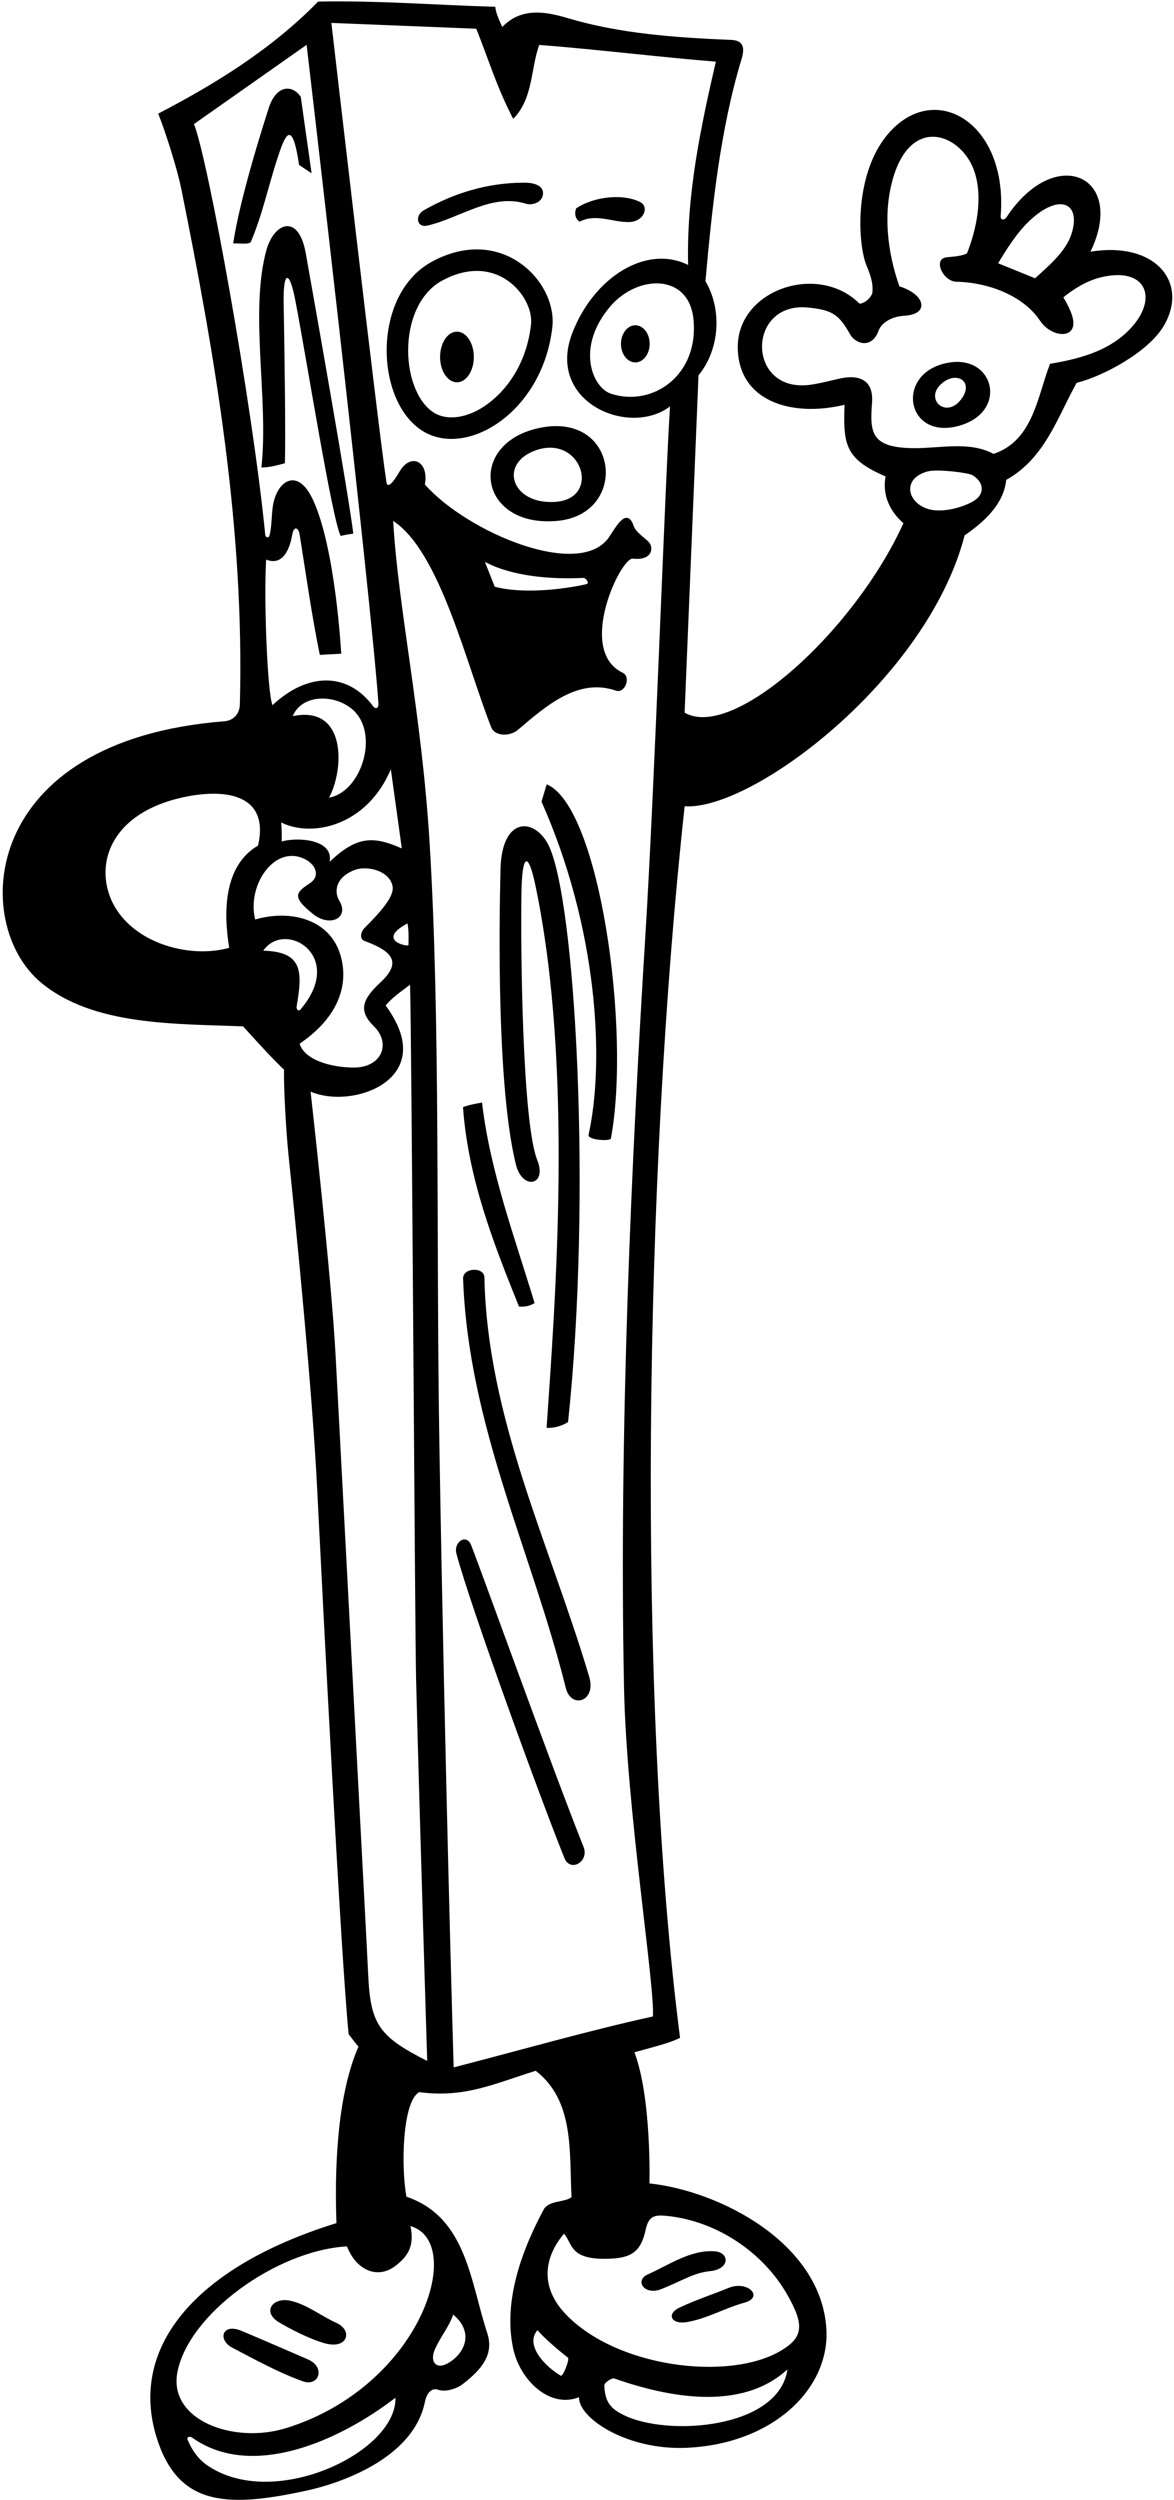 <?xml version="1.0" encoding="UTF-8"?>
<svg xmlns="http://www.w3.org/2000/svg" xmlns:xlink="http://www.w3.org/1999/xlink" width="328pt" height="698pt" viewBox="0 0 328 698" version="1.1">
<g id="surface1">
<path style=" stroke:none;fill-rule:nonzero;fill:rgb(0%,0%,0%);fill-opacity:1;" d="M 304.664 70.277 C 314.828 49.223 294.914 39.973 281.234 60.602 C 280.523 61.676 279.484 61.414 279.57 60.324 C 281.699 34.363 261.234 22.102 248.137 37.359 C 238.551 48.523 239.59 68.066 242.082 74.105 C 243.105 76.586 244.062 79.086 243.703 81.891 C 243.219 83.18 241.766 84.629 240.152 84.793 C 228.562 73.203 205.992 80.895 206.121 97 C 206.242 111.949 220.984 116.602 235.961 113.016 C 235.504 124.434 236.34 128.234 247.41 133.016 C 246.441 138.336 248.699 142.852 252.41 146.078 C 238.664 176.266 204.863 206.805 191.273 198.977 L 195.156 104.789 C 201.121 97.531 201.77 86.406 197.094 78.504 C 198.926 58.004 201.199 36.203 207.207 16.395 C 208.363 12.578 207.031 11.258 204.328 11.145 C 188.812 10.5 173.32 9.438 158.645 5.07 C 152.188 3.152 145.586 2.07 140.32 7.539 C 139.375 5.422 138.504 3.508 138.387 1.895 C 121.453 1.41 106.129 0.121 88.871 0.441 C 75.809 13.828 60.004 23.504 44.199 31.73 C 46.152 36.539 49.531 47.188 50.637 52.672 C 60.016 99.145 68.344 147.277 67.012 196.676 C 66.941 199.418 65.145 201.184 62.645 201.383 C -5.707 206.734 -8.281 257.848 11.422 274.297 C 25.957 286.426 48.773 285.793 67.906 286.555 C 71.293 290.262 75.797 295.293 79.359 298.648 C 79.223 302.656 79.832 315.012 80.625 322.672 C 82.73 342.906 87.215 387.797 88.594 415.355 C 90.23 448.113 95.266 546.906 97.41 567.953 C 98.219 568.922 99.336 570.586 100.164 571.371 C 93.871 585.727 93.512 607.184 94.004 620.676 C 54.121 633.035 35.156 656.012 44.234 681.988 C 50.484 699.863 64.133 700.074 85.918 695.305 C 94.324 693.465 115.379 686.711 118.695 670.672 C 119.422 667.168 121.285 666.781 122.387 667.188 C 124.441 667.941 127.566 666.949 129.293 665.617 C 134.664 661.461 138.066 657.277 136.133 651.398 C 131.402 637.027 130.359 619.004 113.551 613.305 C 112.008 604.828 112.426 586.785 117.098 584.113 C 129.699 585.758 137.559 581.965 149.676 578.145 C 160.48 586.531 159.031 600.562 159.676 613.465 C 157.578 614.918 154.031 614.273 152.094 616.531 C 146.008 627.738 140.512 642.152 143.352 655.594 C 145.273 664.699 153.746 672.531 161.77 669.27 C 161.566 675.141 175.27 684.215 192.004 683.406 C 216.246 682.234 232.012 666.672 230.867 649.988 C 229.234 626.125 201.035 611.691 181.449 609.594 C 181.449 609.594 182.086 585.82 177.254 572.984 C 181.629 571.738 186.93 570.512 189.996 568.953 C 177.82 473.973 180.066 327.848 191.285 225.105 C 210.145 226.406 259.129 189.562 269.508 149.465 C 274.355 146.121 280.43 141.078 281.117 133.98 C 291.926 128.016 295.473 116.402 300.797 106.887 C 308.379 104.988 320.926 98.227 325.18 90.91 C 332.27 78.734 322.574 67.301 304.664 70.277 Z M 54.199 34.633 L 85.668 12.516 C 85.668 12.516 103.254 162.484 105.73 196.328 C 105.84 197.82 104.914 198.086 104.23 197.16 C 97.133 187.613 85.965 187.664 76.133 196.883 C 74.68 193.332 73.68 167.09 74.359 156.238 C 79.344 158.199 81.059 152.645 81.633 149.328 C 82.094 146.656 83.402 147.262 83.723 149.27 C 85.516 160.516 87.078 171.754 89.355 182.852 C 91.293 182.668 93.398 182.668 95.336 182.508 C 95.336 182.508 93.723 152.543 87.273 139.199 C 82.988 130.332 77.289 134.336 76.234 141.32 C 75.832 143.98 75.953 146.91 75.309 149.473 C 75.094 150.324 74.191 150.152 74.105 149.289 C 70.523 112.957 58.188 44.699 54.199 34.633 Z M 92.098 240.59 C 93.258 234.207 82.879 233.691 78.711 234.941 C 78.723 232.668 78.711 231.395 78.551 229.621 C 87.09 233.891 102.426 230.738 109.195 214.781 L 112.258 236.879 C 104.254 233.32 99.66 233.445 92.098 240.59 Z M 113.855 257.805 C 114.258 260.184 114.145 262.23 114.117 263.941 C 113.215 264.07 111.574 263.551 110.84 263.023 C 109.359 261.961 109.266 260.234 113.855 257.805 Z M 81.777 199.945 C 84.449 193.602 93.762 193.812 98.633 198.215 C 106.094 204.961 100.934 221.141 91.938 222.688 C 96.137 214.953 96.957 196.781 81.777 199.945 Z M 64.035 264.617 C 52.629 267.879 35.543 263.02 30.719 250.312 C 26.793 239.969 31.852 226.988 50.676 222.707 C 62.527 220.016 75.422 221.449 72.102 236.07 C 62.422 241.719 62.422 254.781 64.035 264.617 Z M 82.867 281.035 C 84.621 270.969 84.449 265.727 73.551 265.426 C 79.648 256.633 96.777 266.961 83.891 281.91 C 83.441 282.434 82.727 281.824 82.867 281.035 Z M 83.711 291.391 C 96.285 282.855 97.469 272.625 94.656 265.336 C 91.324 256.699 81.23 253.879 71.293 256.715 C 69.051 247.742 75.824 237.004 83.688 239.273 C 87.961 240.508 89.84 244.414 86.66 246.531 C 82.637 249.211 81.402 250.348 87.453 255.184 C 92.254 259.02 97.699 256.238 94.789 251.461 C 93.27 248.965 93.719 244.898 99.188 242.855 C 102.27 241.703 108.656 242.844 109.66 247.332 C 110.285 250.129 106.555 254.391 101.84 259.09 C 100.922 260.008 100.203 262.109 101.914 262.734 C 110.523 265.895 111.871 269.098 106.164 274.41 C 101.184 279.051 100.062 282.234 104.465 286.535 C 109.301 291.266 106.777 298.133 98.664 298.059 C 92.609 298.004 85.121 296.023 83.711 291.391 Z M 57.605 688.086 C 55.008 686.223 53.414 683.543 52.418 681.156 C 52.094 680.375 53.004 680.086 53.719 680.594 C 70.531 692.5 95.055 681.301 110.484 669.43 C 110.855 684.836 75.953 701.23 57.605 688.086 Z M 126.613 646.207 C 133.016 651.621 129.27 657.707 124.812 659.973 C 121.684 661.562 120.18 659.191 121.387 656.219 C 122.816 652.703 125.422 649.781 126.613 646.207 Z M 114.68 621.508 C 130.312 625.977 117.688 666.195 79.969 677.906 C 65.258 682.473 47.047 675.668 49.551 662.375 C 52.629 646.031 77.289 628.293 96.938 627.176 C 99.621 634.035 105.652 636.414 110.57 632.547 C 113.555 630.199 115.953 627.438 114.68 621.508 Z M 102.871 551.355 C 102.449 542.078 95.715 415.754 93.777 378.66 C 92.625 356.594 86.777 304.777 86.777 304.777 C 97.52 309.441 118.492 302.676 111.047 286.277 C 109.57 283.031 107.742 280.746 107.742 280.746 C 109.516 278.488 112.465 276.543 114.559 274.93 C 115.031 288.734 115.918 456.078 116.254 469.004 C 117.305 509.926 119.355 575.402 119.355 575.402 C 105.836 568.582 103.5 565.137 102.871 551.355 Z M 156.691 663.289 C 152.367 660.785 146.547 654.777 150.16 650.559 C 151.848 652.609 156.195 656.332 158.668 658.23 C 159.238 658.668 157.266 663.621 156.691 663.289 Z M 174.078 674.18 C 170.77 672.504 169.031 670.82 168.836 666.023 C 168.805 665.23 170.918 663.812 171.645 664.066 C 186.52 669.266 207.074 673.371 219.992 661.527 C 217.656 678.094 186.406 680.426 174.078 674.18 Z M 180.352 622.672 C 181.211 618.633 182.844 618.309 186.336 618.668 C 200.039 620.074 213.148 628.633 220.023 640.785 C 224.73 649.102 224.531 652.578 218.027 656.383 C 203.492 664.895 171.949 661 157.82 645.855 C 151.016 638.559 151.832 630.418 157.578 623.629 C 160.109 626.641 159.117 631.055 170.344 630.617 C 176.082 630.391 179.043 628.855 180.352 622.672 Z M 180.277 261.664 C 176.492 322.746 172.883 399.285 174.348 471.348 C 175.031 504.891 183.02 554.621 182.414 562.984 C 164.027 567.02 144.965 572.523 126.742 577.199 C 126.742 577.199 124.23 491.383 122.77 403.996 C 121.801 346.086 123.09 285.398 120.027 235.312 C 117.832 199.395 111.297 170.227 109.84 145.434 C 122.879 153.938 130.191 185.145 137.234 203.039 C 138.23 205.562 142.367 205.758 144.762 203.719 C 152.77 196.898 161.605 189.207 172.062 192.82 C 174.609 193.699 176.426 188.992 173.938 187.801 C 161.012 181.617 173.402 155.547 176.836 155.961 C 182.215 156.613 182.836 152.867 181.129 151.203 C 179.703 149.812 177.602 148.543 176.98 146.695 C 176.301 144.676 175.176 144.016 173.84 145.07 C 172.551 146.09 171.426 148.066 170.203 149.895 C 162.137 161.945 130.609 148.711 118.711 135.273 C 119.902 128.719 114.73 126.328 111.637 131.648 C 109.469 135.375 108.211 136.203 107.973 134.672 C 105.816 120.859 92.582 6.398 92.582 6.398 L 133.062 8.023 C 136.449 16.41 138.73 24.27 143.387 33.184 C 148.988 27.504 148.223 19.312 150.645 12.539 C 167.426 13.852 183.715 15.895 199.996 17.215 C 195.801 35.441 191.77 54.148 192.254 73.984 C 180.691 68.203 165.98 77.242 159.902 92.961 C 152.434 112.273 175.781 122.137 187.188 113.473 C 185.723 136.789 182.977 218.117 180.277 261.664 Z M 135.484 156.883 C 143.18 160.957 153.949 161.785 163.016 161.348 C 163.641 161.316 164.824 162.848 163.859 163.078 C 159.926 164.023 147.383 166.184 138.227 163.82 Z M 170.785 109.961 C 165.41 108.262 160.746 96.789 170.66 85.375 C 178.203 76.695 192.375 76.277 193.73 89.027 C 195.375 104.5 182.633 113.703 170.785 109.961 Z M 287.648 61.629 C 296.113 53.652 302.262 56.719 299.273 65.562 C 297.68 70.285 292.934 74.309 289.184 77.695 L 278.859 73.504 C 281.23 69.586 284.062 65.012 287.648 61.629 Z M 272.34 139.676 C 269.973 141.289 263.574 143.473 259.203 142.078 C 253.297 140.195 252.039 133.465 259.23 131.605 C 261.895 130.914 270.516 131.965 271.703 132.672 C 274.797 134.508 275.234 137.699 272.34 139.676 Z M 314.789 92.777 C 308.984 98.258 301.129 100.273 293.375 101.566 C 289.828 110.598 288.699 123.016 277.57 126.727 C 270.965 123.121 262.742 125.172 255.332 125.125 C 243.207 125.047 243.016 120.691 243.637 112.355 C 244.113 105.926 239.789 104.676 235.246 105.57 C 232.297 106.148 229.102 107.105 226.055 107.469 C 208.535 109.547 208.629 84.234 225.68 85.859 C 232.656 86.527 234.422 87.91 237.457 93.262 C 239.203 96.344 243.719 97.23 245.445 92.371 C 246.227 90.18 248.984 88.359 252.656 88.156 C 259.793 87.766 258.582 82.199 251.281 79.953 C 247.902 70.312 246.66 59.508 249.516 49.723 C 254.742 31.824 268.867 37.555 272.281 48.012 C 274.656 55.277 272.812 64.109 270.152 70.762 C 268.516 71.555 266.48 71.605 264.406 71.848 C 260.578 72.297 263.434 78.59 267.227 78.664 C 276.207 78.836 285.98 82.637 290.539 89.5 C 293.836 94.469 301.473 94.918 299.598 88.352 C 298.871 85.816 297.086 83.02 297.086 83.02 C 300.02 80.617 303.688 78.363 307.605 77.418 C 320.762 74.246 324.039 84.043 314.789 92.777 "/>
<path style=" stroke:none;fill-rule:nonzero;fill:rgb(0%,0%,0%);fill-opacity:1;" d="M 83.566 46.051 C 84.547 46.73 87.055 48.379 87.055 48.379 L 84.035 27.055 C 81.695 23.539 77.223 23.699 75.145 29.996 C 74.438 32.133 67.004 55.039 65.156 67.996 C 66.766 67.836 68.875 68.32 70.004 67.695 C 73.285 60.121 74.988 51.852 77.586 43.973 C 79.684 37.609 81.59 32.93 83.566 46.051 "/>
<path style=" stroke:none;fill-rule:nonzero;fill:rgb(0%,0%,0%);fill-opacity:1;" d="M 119.406 62.988 C 128.562 60.863 137.41 53.883 146.934 56.875 C 148.656 57.418 151.156 56.539 151.617 54.703 C 152.164 52.512 150.496 50.988 146.332 51.004 C 136.164 51.035 126.844 53.891 118.367 58.727 C 115.844 60.168 116.438 63.676 119.406 62.988 "/>
<path style=" stroke:none;fill-rule:nonzero;fill:rgb(0%,0%,0%);fill-opacity:1;" d="M 161.934 61.891 C 166.516 59.531 171.094 62.07 175.676 62 C 179.98 61.934 181.371 57.762 178.949 56.473 C 174.477 54.086 166.25 54.656 160.965 58.18 C 160.48 59.473 160.645 61.086 161.934 61.891 "/>
<path style=" stroke:none;fill-rule:nonzero;fill:rgb(0%,0%,0%);fill-opacity:1;" d="M 79.59 129.332 C 79.836 121.469 79.488 97.742 79.246 84.66 C 79.078 75.652 80.836 75.086 82.527 83.965 C 86.129 102.891 92.676 144.34 95.164 149.629 C 96.453 149.305 97.906 149.109 98.711 148.98 C 97.371 138.129 88.773 89.41 85.414 70.652 C 83.402 59.422 76.516 62.133 74.402 69.93 C 69.672 87.352 75.121 111.598 73.035 130.52 C 75.035 130.527 77.277 129.977 79.59 129.332 "/>
<path style=" stroke:none;fill-rule:nonzero;fill:rgb(0%,0%,0%);fill-opacity:1;" d="M 154.312 91.367 C 155.762 78.613 140.082 62.402 120.555 73.129 C 104.145 82.137 104.652 111.059 117.48 119.934 C 129.766 128.438 151.574 115.41 154.312 91.367 Z M 132.383 115.059 C 128.008 117.047 123.82 117.023 120.895 115 C 116.395 111.891 113.656 104.348 114.074 96.238 C 114.496 88.051 117.996 81.375 123.441 78.387 C 129.988 74.789 136.449 74.727 141.641 78.207 C 146.016 81.145 148.84 86.395 148.348 90.691 C 146.832 104.016 138.801 112.145 132.383 115.059 "/>
<path style=" stroke:none;fill-rule:nonzero;fill:rgb(0%,0%,0%);fill-opacity:1;" d="M 265.312 101.207 C 249.672 103.633 252.914 123.527 268.453 118.727 C 281.523 114.688 277.809 99.27 265.312 101.207 Z M 268.531 111.484 C 264.398 116.926 258.602 111.691 262.574 107.578 C 266.852 103.148 272.43 106.355 268.531 111.484 "/>
<path style=" stroke:none;fill-rule:nonzero;fill:rgb(0%,0%,0%);fill-opacity:1;" d="M 150.887 119.438 C 130.141 123.645 133.535 147.426 155.676 145.43 C 175.805 143.613 173.004 114.957 150.887 119.438 Z M 155.008 140.133 C 142.836 140.863 139.199 129.34 149.789 125.688 C 162.57 121.277 168.191 139.34 155.008 140.133 "/>
<path style=" stroke:none;fill-rule:nonzero;fill:rgb(0%,0%,0%);fill-opacity:1;" d="M 152.738 218.977 L 151.289 223.816 C 166.969 259.094 169.012 296.129 164.434 316.855 C 164.113 318.289 170.52 318.73 170.684 317.836 C 176.312 287.453 167.496 225.105 152.738 218.977 "/>
<path style=" stroke:none;fill-rule:nonzero;fill:rgb(0%,0%,0%);fill-opacity:1;" d="M 150.109 323.906 C 145.926 313.457 145.418 265.086 145.691 248.996 C 145.871 238.496 147.547 237.402 149.625 247.375 C 160.215 298.207 155.152 362.801 152.715 398.637 C 154.809 398.797 157.258 397.996 158.707 397.027 C 165.391 334.453 160.848 249.961 153.039 235.559 C 149.023 228.152 139.773 227.93 139.812 243.836 C 139.812 245.332 138.062 300.738 144.148 325.172 C 145.949 332.395 152.957 331.02 150.109 323.906 "/>
<path style=" stroke:none;fill-rule:nonzero;fill:rgb(0%,0%,0%);fill-opacity:1;" d="M 149.352 363.805 C 143.871 345.582 136.934 327.184 134.676 307.832 C 132.742 308.152 130.828 308.535 129.355 309.117 C 130.805 329.113 137.902 347.195 144.996 364.773 C 146.609 364.934 148.062 364.613 149.352 363.805 "/>
<path style=" stroke:none;fill-rule:nonzero;fill:rgb(0%,0%,0%);fill-opacity:1;" d="M 135.336 356.664 C 135.27 353.578 129.27 353.91 129.379 356.996 C 130.855 398.008 148.559 433.145 158.09 471.312 C 159.559 477.199 166.684 475.121 164.613 468.133 C 153.703 431.371 136.164 396.125 135.336 356.664 "/>
<path style=" stroke:none;fill-rule:nonzero;fill:rgb(0%,0%,0%);fill-opacity:1;" d="M 131.652 431.441 C 130.336 428.047 126.652 430.488 127.523 433.785 C 131.324 448.191 150.859 501.828 157.691 518.758 C 159.344 522.852 164.688 519.773 163.027 515.621 C 154.27 493.688 135.184 440.52 131.652 431.441 "/>
<path style=" stroke:none;fill-rule:nonzero;fill:rgb(0%,0%,0%);fill-opacity:1;" d="M 184.773 639.102 C 190.895 636.648 193.73 634.57 198.379 634.094 C 204.062 633.516 203.863 628.816 199.633 628.543 C 192.898 628.105 187.016 632.301 180.996 634.996 C 177.156 636.719 180.055 640.992 184.773 639.102 "/>
<path style=" stroke:none;fill-rule:nonzero;fill:rgb(0%,0%,0%);fill-opacity:1;" d="M 191.996 648.301 C 197.602 647.324 202.562 644.371 207.973 642.895 C 213.574 641.363 208.91 636.59 203.57 638.766 C 199.055 640.609 194.324 642.133 189.816 644.281 C 186.117 646.039 187.473 649.09 191.996 648.301 "/>
<path style=" stroke:none;fill-rule:nonzero;fill:rgb(0%,0%,0%);fill-opacity:1;" d="M 94.043 648.574 C 89.734 646.648 85.867 643.418 81.145 642.359 C 76.203 641.25 73.09 645.473 77.965 648.391 C 80.754 650.059 86.344 653.004 90.699 654.219 C 97.25 656.047 98.586 650.609 94.043 648.574 "/>
<path style=" stroke:none;fill-rule:nonzero;fill:rgb(0%,0%,0%);fill-opacity:1;" d="M 85.984 658.707 C 79.914 656.074 68.051 650.949 66.961 650.559 C 61.984 648.789 60.84 653.348 64.926 655.477 C 71.355 658.832 77.754 662.391 84.602 664.848 C 89.094 666.457 91.117 660.93 85.984 658.707 "/>
<path style=" stroke:none;fill-rule:nonzero;fill:rgb(0%,0%,0%);fill-opacity:1;" d="M 177.5 90.812 C 175.285 90.812 173.492 93.137 173.492 96 C 173.492 98.863 175.285 101.188 177.5 101.188 C 179.715 101.188 181.508 98.863 181.508 96 C 181.508 93.137 179.715 90.812 177.5 90.812 "/>
<path style=" stroke:none;fill-rule:nonzero;fill:rgb(0%,0%,0%);fill-opacity:1;" d="M 127.664 92.598 C 125.062 92.598 122.953 95.762 122.953 99.668 C 122.953 103.57 125.062 106.738 127.664 106.738 C 130.27 106.738 132.383 103.57 132.383 99.668 C 132.383 95.762 130.27 92.598 127.664 92.598 "/>
</g>
</svg>
